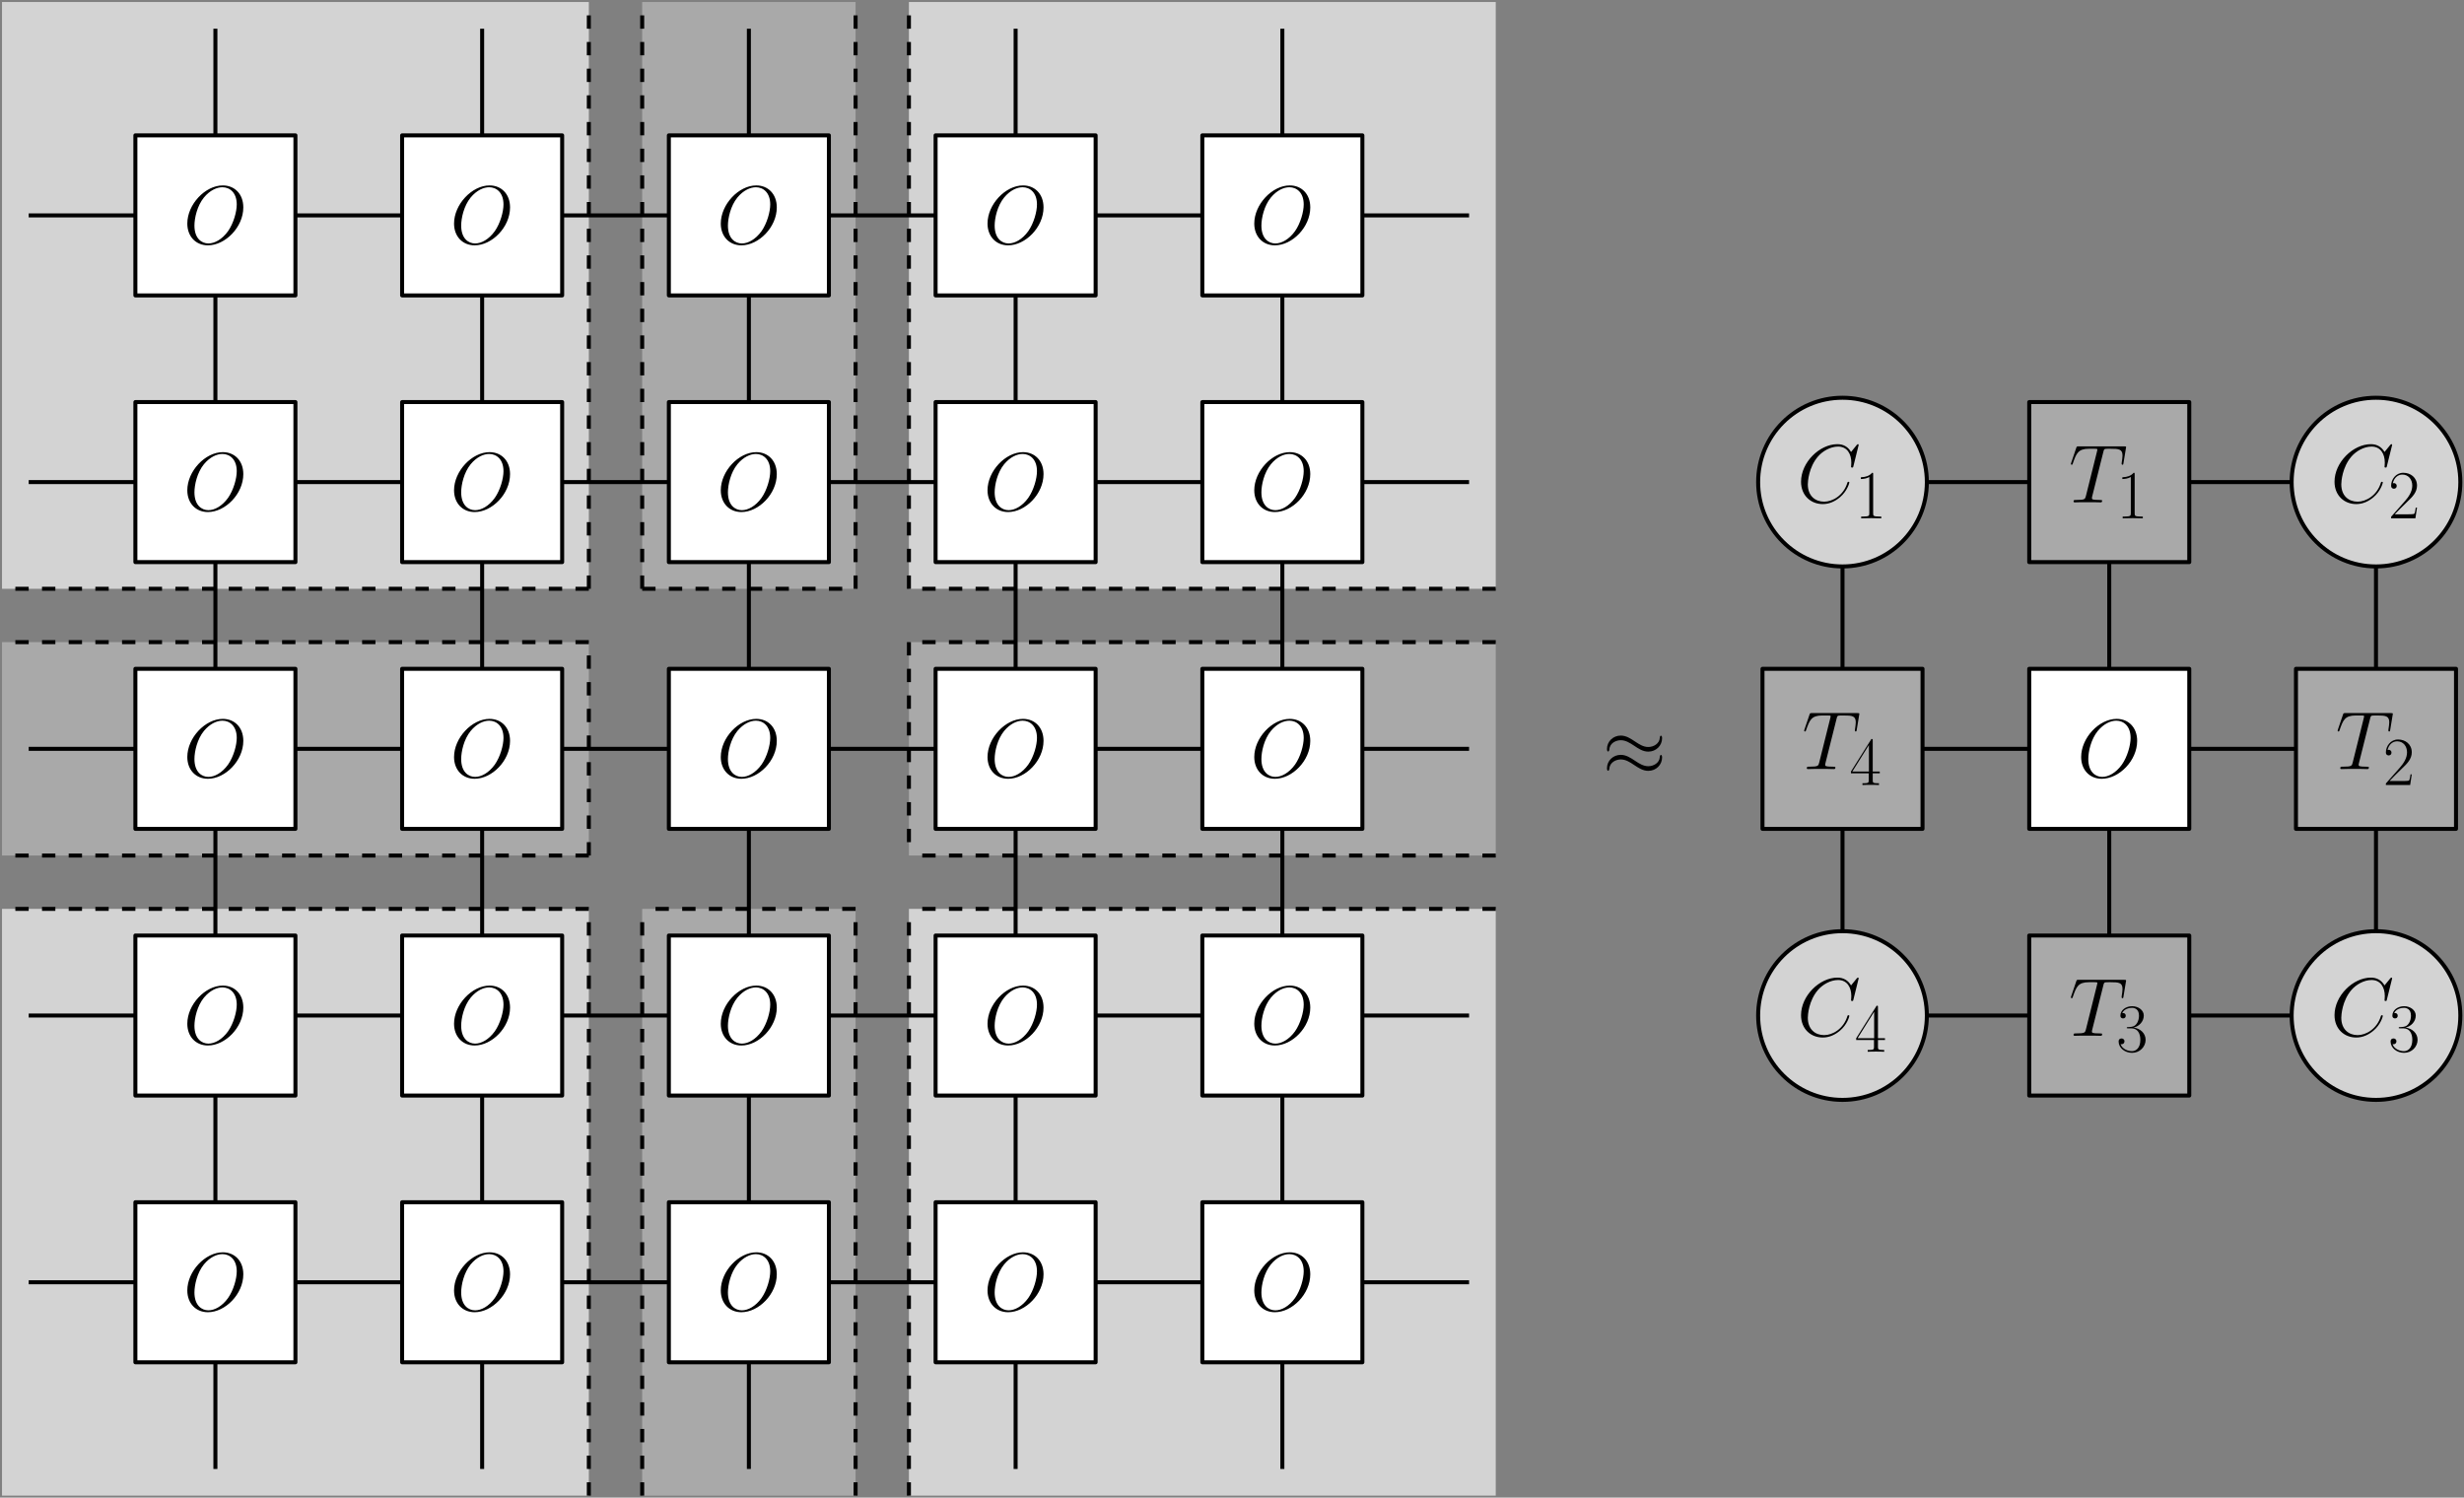 <?xml version="1.0" encoding="UTF-8"?>
<svg xmlns="http://www.w3.org/2000/svg" xmlns:xlink="http://www.w3.org/1999/xlink" width="738.998pt" height="449.2pt" viewBox="0 0 738.998 449.2" version="1.1">
<rect x="0" y="0" width="738.998" height="449.2" fill="#808080" stroke="none"/>
<defs>
<g>
<symbol overflow="visible" id="glyph0-0">
<path style="stroke:none;" d=""/>
</symbol>
<symbol overflow="visible" id="glyph0-1">
<path style="stroke:none;" d="M 17.984 -10.859 C 17.984 -14.938 15.312 -17.453 11.844 -17.453 C 6.547 -17.453 1.188 -11.75 1.188 -6.016 C 1.188 -2.125 3.766 0.516 7.359 0.516 C 12.562 0.516 17.984 -4.906 17.984 -10.859 Z M 7.516 -0.047 C 5.484 -0.047 3.328 -1.531 3.328 -5.406 C 3.328 -7.656 4.141 -11.344 6.172 -13.828 C 7.984 -16.016 10.062 -16.906 11.719 -16.906 C 13.906 -16.906 16.016 -15.312 16.016 -11.75 C 16.016 -9.547 15.062 -6.094 13.406 -3.734 C 11.594 -1.219 9.344 -0.047 7.516 -0.047 Z M 7.516 -0.047 "/>
</symbol>
<symbol overflow="visible" id="glyph0-2">
<path style="stroke:none;" d="M 18.516 -17.219 C 18.516 -17.453 18.344 -17.453 18.281 -17.453 C 18.234 -17.453 18.141 -17.453 17.938 -17.203 L 16.234 -15.109 C 15.359 -16.609 14 -17.453 12.141 -17.453 C 6.797 -17.453 1.234 -12.016 1.234 -6.188 C 1.234 -2.062 4.141 0.516 7.75 0.516 C 9.734 0.516 11.469 -0.328 12.906 -1.531 C 15.062 -3.344 15.719 -5.75 15.719 -5.953 C 15.719 -6.172 15.516 -6.172 15.438 -6.172 C 15.219 -6.172 15.188 -6.016 15.141 -5.922 C 14 -2.062 10.656 -0.203 8.172 -0.203 C 5.547 -0.203 3.266 -1.891 3.266 -5.406 C 3.266 -6.188 3.516 -10.5 6.312 -13.75 C 7.688 -15.344 10.016 -16.734 12.359 -16.734 C 15.094 -16.734 16.312 -14.469 16.312 -11.938 C 16.312 -11.297 16.234 -10.75 16.234 -10.656 C 16.234 -10.438 16.484 -10.438 16.547 -10.438 C 16.828 -10.438 16.844 -10.453 16.953 -10.906 Z M 18.516 -17.219 "/>
</symbol>
<symbol overflow="visible" id="glyph0-3">
<path style="stroke:none;" d="M 10.328 -15.109 C 10.484 -15.719 10.531 -15.938 10.906 -16.031 C 11.109 -16.078 11.922 -16.078 12.438 -16.078 C 14.922 -16.078 16.078 -15.984 16.078 -14.047 C 16.078 -13.672 15.984 -12.734 15.828 -11.828 L 15.812 -11.516 C 15.812 -11.422 15.906 -11.281 16.062 -11.281 C 16.312 -11.281 16.312 -11.406 16.375 -11.797 L 17.094 -16.188 C 17.156 -16.406 17.156 -16.453 17.156 -16.531 C 17.156 -16.797 17 -16.797 16.5 -16.797 L 2.953 -16.797 C 2.375 -16.797 2.359 -16.781 2.203 -16.328 L 0.688 -11.875 C 0.672 -11.828 0.594 -11.547 0.594 -11.516 C 0.594 -11.406 0.688 -11.281 0.844 -11.281 C 1.047 -11.281 1.094 -11.375 1.188 -11.703 C 2.234 -14.688 2.75 -16.078 6.047 -16.078 L 7.703 -16.078 C 8.297 -16.078 8.547 -16.078 8.547 -15.812 C 8.547 -15.734 8.547 -15.688 8.422 -15.234 L 5.109 -1.938 C 4.859 -0.969 4.812 -0.719 2.188 -0.719 C 1.562 -0.719 1.391 -0.719 1.391 -0.25 C 1.391 0 1.656 0 1.781 0 C 2.406 0 3.047 -0.047 3.672 -0.047 L 7.531 -0.047 C 8.156 -0.047 8.828 0 9.438 0 C 9.719 0 9.969 0 9.969 -0.469 C 9.969 -0.719 9.781 -0.719 9.141 -0.719 C 6.906 -0.719 6.906 -0.938 6.906 -1.312 C 6.906 -1.344 6.906 -1.516 7.016 -1.906 Z M 10.328 -15.109 "/>
</symbol>
<symbol overflow="visible" id="glyph1-0">
<path style="stroke:none;" d=""/>
</symbol>
<symbol overflow="visible" id="glyph1-1">
<path style="stroke:none;" d="M 5.5 -13.203 C 5.5 -13.641 5.469 -13.656 5.188 -13.656 C 4.375 -12.688 3.156 -12.375 2 -12.328 C 1.938 -12.328 1.844 -12.328 1.812 -12.297 C 1.797 -12.25 1.797 -12.203 1.797 -11.781 C 2.438 -11.781 3.516 -11.891 4.344 -12.391 L 4.344 -1.516 C 4.344 -0.781 4.297 -0.531 2.516 -0.531 L 1.906 -0.531 L 1.906 0 C 2.891 -0.016 3.922 -0.047 4.922 -0.047 C 5.906 -0.047 6.938 -0.016 7.938 0 L 7.938 -0.531 L 7.312 -0.531 C 5.531 -0.531 5.5 -0.766 5.5 -1.516 Z M 5.5 -13.203 "/>
</symbol>
<symbol overflow="visible" id="glyph1-2">
<path style="stroke:none;" d="M 8.609 -3.203 L 8.234 -3.203 C 8.031 -1.734 7.875 -1.484 7.781 -1.359 C 7.688 -1.203 6.203 -1.203 5.906 -1.203 L 1.938 -1.203 C 2.688 -2 4.125 -3.469 5.891 -5.172 C 7.141 -6.359 8.609 -7.766 8.609 -9.812 C 8.609 -12.25 6.672 -13.656 4.5 -13.656 C 2.234 -13.656 0.844 -11.656 0.844 -9.797 C 0.844 -8.984 1.453 -8.875 1.688 -8.875 C 1.906 -8.875 2.516 -9 2.516 -9.734 C 2.516 -10.375 1.984 -10.562 1.688 -10.562 C 1.562 -10.562 1.453 -10.531 1.359 -10.5 C 1.75 -12.25 2.953 -13.109 4.219 -13.109 C 6.016 -13.109 7.188 -11.688 7.188 -9.812 C 7.188 -8.016 6.141 -6.469 4.953 -5.125 L 0.844 -0.469 L 0.844 0 L 8.125 0 Z M 8.609 -3.203 "/>
</symbol>
<symbol overflow="visible" id="glyph1-3">
<path style="stroke:none;" d="M 6.938 -13.359 C 6.938 -13.797 6.922 -13.812 6.547 -13.812 L 0.406 -4.047 L 0.406 -3.516 L 5.75 -3.516 L 5.75 -1.484 C 5.75 -0.75 5.703 -0.531 4.25 -0.531 L 3.859 -0.531 L 3.859 0 C 4.531 -0.047 5.641 -0.047 6.344 -0.047 C 7.047 -0.047 8.156 -0.047 8.812 0 L 8.812 -0.531 L 8.422 -0.531 C 6.984 -0.531 6.938 -0.75 6.938 -1.484 L 6.938 -3.516 L 9.047 -3.516 L 9.047 -4.047 L 6.938 -4.047 Z M 5.797 -12 L 5.797 -4.047 L 0.828 -4.047 Z M 5.797 -12 "/>
</symbol>
<symbol overflow="visible" id="glyph1-4">
<path style="stroke:none;" d="M 4.562 -7.016 C 6.406 -7.016 7.203 -5.438 7.203 -3.594 C 7.203 -1.109 5.891 -0.172 4.688 -0.172 C 3.594 -0.172 1.812 -0.703 1.266 -2.297 C 1.359 -2.25 1.469 -2.25 1.562 -2.25 C 2.062 -2.25 2.438 -2.578 2.438 -3.125 C 2.438 -3.719 1.984 -3.984 1.562 -3.984 C 1.219 -3.984 0.688 -3.828 0.688 -3.062 C 0.688 -1.156 2.547 0.328 4.734 0.328 C 7.016 0.328 8.781 -1.469 8.781 -3.578 C 8.781 -5.578 7.125 -7.016 5.172 -7.25 C 6.734 -7.578 8.234 -8.984 8.234 -10.859 C 8.234 -12.469 6.609 -13.656 4.75 -13.656 C 2.875 -13.656 1.219 -12.5 1.219 -10.844 C 1.219 -10.125 1.75 -10 2.031 -10 C 2.453 -10 2.828 -10.266 2.828 -10.797 C 2.828 -11.344 2.453 -11.609 2.031 -11.609 C 1.938 -11.609 1.844 -11.609 1.75 -11.562 C 2.359 -12.938 3.984 -13.172 4.703 -13.172 C 5.438 -13.172 6.797 -12.828 6.797 -10.844 C 6.797 -10.266 6.719 -9.234 6.016 -8.328 C 5.391 -7.516 4.688 -7.484 4 -7.422 C 3.906 -7.422 3.422 -7.375 3.344 -7.375 C 3.203 -7.359 3.125 -7.328 3.125 -7.188 C 3.125 -7.047 3.141 -7.016 3.547 -7.016 Z M 4.562 -7.016 "/>
</symbol>
<symbol overflow="visible" id="glyph2-0">
<path style="stroke:none;" d=""/>
</symbol>
<symbol overflow="visible" id="glyph2-1">
<path style="stroke:none;" d="M 17.891 -11.203 C 17.891 -11.719 17.719 -11.938 17.547 -11.938 C 17.453 -11.938 17.219 -11.844 17.203 -11.281 C 17.094 -9.562 15.359 -8.547 13.75 -8.547 C 12.312 -8.547 11.078 -9.312 9.781 -10.188 C 8.453 -11.078 7.109 -11.969 5.5 -11.969 C 3.203 -11.969 1.359 -10.203 1.359 -7.938 C 1.359 -7.391 1.562 -7.188 1.703 -7.188 C 1.953 -7.188 2.062 -7.656 2.062 -7.75 C 2.188 -9.844 4.219 -10.578 5.5 -10.578 C 6.938 -10.578 8.172 -9.812 9.469 -8.953 C 10.797 -8.047 12.141 -7.156 13.75 -7.156 C 16.062 -7.156 17.891 -8.922 17.891 -11.203 Z M 17.891 -5.406 C 17.891 -6.125 17.594 -6.172 17.547 -6.172 C 17.453 -6.172 17.219 -6.047 17.203 -5.5 C 17.094 -3.797 15.359 -2.781 13.75 -2.781 C 12.312 -2.781 11.078 -3.547 9.781 -4.406 C 8.453 -5.297 7.109 -6.188 5.5 -6.188 C 3.203 -6.188 1.359 -4.438 1.359 -2.156 C 1.359 -1.609 1.562 -1.406 1.703 -1.406 C 1.953 -1.406 2.062 -1.891 2.062 -1.984 C 2.188 -4.062 4.219 -4.812 5.5 -4.812 C 6.938 -4.812 8.172 -4.047 9.469 -3.172 C 10.797 -2.281 12.141 -1.391 13.75 -1.391 C 16.109 -1.391 17.891 -3.219 17.891 -5.406 Z M 17.891 -5.406 "/>
</symbol>
</g>
<clipPath id="clip1">
  <path d="M 136 135.133 L 153 135.133 L 153 154 L 136 154 Z M 136 135.133 "/>
</clipPath>
<clipPath id="clip2">
  <path d="M 216 135.133 L 233 135.133 L 233 154 L 216 154 Z M 216 135.133 "/>
</clipPath>
<clipPath id="clip3">
  <path d="M 296 135.133 L 313 135.133 L 313 154 L 296 154 Z M 296 135.133 "/>
</clipPath>
<clipPath id="clip4">
  <path d="M 216 215.133 L 233 215.133 L 233 234 L 216 234 Z M 216 215.133 "/>
</clipPath>
<clipPath id="clip5">
  <path d="M 296 215.133 L 313 215.133 L 313 234 L 296 234 Z M 296 215.133 "/>
</clipPath>
<clipPath id="clip6">
  <path d="M 136 215.133 L 153 215.133 L 153 234 L 136 234 Z M 136 215.133 "/>
</clipPath>
<clipPath id="clip7">
  <path d="M 136 295.133 L 153 295.133 L 153 314 L 136 314 Z M 136 295.133 "/>
</clipPath>
<clipPath id="clip8">
  <path d="M 216 295.133 L 233 295.133 L 233 314 L 216 314 Z M 216 295.133 "/>
</clipPath>
<clipPath id="clip9">
  <path d="M 296 295.133 L 313 295.133 L 313 314 L 296 314 Z M 296 295.133 "/>
</clipPath>
<clipPath id="clip10">
  <path d="M 56 135.133 L 73 135.133 L 73 154 L 56 154 Z M 56 135.133 "/>
</clipPath>
<clipPath id="clip11">
  <path d="M 136 55.133 L 153 55.133 L 153 74 L 136 74 Z M 136 55.133 "/>
</clipPath>
<clipPath id="clip12">
  <path d="M 216 55.133 L 233 55.133 L 233 74 L 216 74 Z M 216 55.133 "/>
</clipPath>
<clipPath id="clip13">
  <path d="M 296 55.133 L 313 55.133 L 313 74 L 296 74 Z M 296 55.133 "/>
</clipPath>
<clipPath id="clip14">
  <path d="M 56 55.133 L 73 55.133 L 73 74 L 56 74 Z M 56 55.133 "/>
</clipPath>
<clipPath id="clip15">
  <path d="M 376 55.133 L 393 55.133 L 393 74 L 376 74 Z M 376 55.133 "/>
</clipPath>
<clipPath id="clip16">
  <path d="M 376 135.133 L 393 135.133 L 393 154 L 376 154 Z M 376 135.133 "/>
</clipPath>
<clipPath id="clip17">
  <path d="M 376 215.133 L 393 215.133 L 393 234 L 376 234 Z M 376 215.133 "/>
</clipPath>
<clipPath id="clip18">
  <path d="M 376 295.133 L 393 295.133 L 393 314 L 376 314 Z M 376 295.133 "/>
</clipPath>
<clipPath id="clip19">
  <path d="M 376 375.133 L 393 375.133 L 393 394 L 376 394 Z M 376 375.133 "/>
</clipPath>
<clipPath id="clip20">
  <path d="M 296 375.133 L 313 375.133 L 313 394 L 296 394 Z M 296 375.133 "/>
</clipPath>
<clipPath id="clip21">
  <path d="M 216 375.133 L 233 375.133 L 233 394 L 216 394 Z M 216 375.133 "/>
</clipPath>
<clipPath id="clip22">
  <path d="M 136 375.133 L 153 375.133 L 153 394 L 136 394 Z M 136 375.133 "/>
</clipPath>
<clipPath id="clip23">
  <path d="M 56 375.133 L 73 375.133 L 73 394 L 56 394 Z M 56 375.133 "/>
</clipPath>
<clipPath id="clip24">
  <path d="M 56 295.133 L 73 295.133 L 73 314 L 56 314 Z M 56 295.133 "/>
</clipPath>
<clipPath id="clip25">
  <path d="M 56 215.133 L 73 215.133 L 73 234 L 56 234 Z M 56 215.133 "/>
</clipPath>
<clipPath id="clip26">
  <path d="M 176 272 L 178 272 L 178 449.199 L 176 449.199 Z M 176 272 "/>
</clipPath>
<clipPath id="clip27">
  <path d="M 192 272 L 194 272 L 194 449.199 L 192 449.199 Z M 192 272 "/>
</clipPath>
<clipPath id="clip28">
  <path d="M 256 272 L 258 272 L 258 449.199 L 256 449.199 Z M 256 272 "/>
</clipPath>
<clipPath id="clip29">
  <path d="M 272 272 L 274 272 L 274 449.199 L 272 449.199 Z M 272 272 "/>
</clipPath>
<clipPath id="clip30">
  <path d="M 686 278 L 738.996 278 L 738.996 331 L 686 331 Z M 686 278 "/>
</clipPath>
<clipPath id="clip31">
  <path d="M 686 118 L 738.996 118 L 738.996 171 L 686 171 Z M 686 118 "/>
</clipPath>
<clipPath id="clip32">
  <path d="M 624 215.133 L 641 215.133 L 641 234 L 624 234 Z M 624 215.133 "/>
</clipPath>
</defs>
<g id="surface1">
<path style=" stroke:none;fill-rule:evenodd;fill:rgb(66.299%,66.299%,66.299%);fill-opacity:1;" d="M 176.602 192.602 L 176.602 256.602 L 0.602 256.602 L 0.602 192.602 Z M 176.602 192.602 "/>
<path style=" stroke:none;fill-rule:evenodd;fill:rgb(66.299%,66.299%,66.299%);fill-opacity:1;" d="M 272.602 192.602 L 272.602 256.602 L 448.602 256.602 L 448.602 192.602 Z M 272.602 192.602 "/>
<path style=" stroke:none;fill-rule:evenodd;fill:rgb(66.299%,66.299%,66.299%);fill-opacity:1;" d="M 192.602 272.602 L 192.602 448.602 L 256.602 448.602 L 256.602 272.602 Z M 192.602 272.602 "/>
<path style=" stroke:none;fill-rule:evenodd;fill:rgb(66.299%,66.299%,66.299%);fill-opacity:1;" d="M 192.602 176.602 L 192.602 0.602 L 256.602 0.602 L 256.602 176.602 Z M 192.602 176.602 "/>
<path style=" stroke:none;fill-rule:evenodd;fill:rgb(82.7%,82.7%,82.7%);fill-opacity:1;" d="M 0.602 448.602 L 0.602 272.602 L 176.602 272.602 L 176.602 448.602 Z M 0.602 448.602 "/>
<path style=" stroke:none;fill-rule:evenodd;fill:rgb(82.7%,82.7%,82.7%);fill-opacity:1;" d="M 272.602 448.602 L 272.602 272.602 L 448.602 272.602 L 448.602 448.602 Z M 272.602 448.602 "/>
<path style=" stroke:none;fill-rule:evenodd;fill:rgb(82.7%,82.7%,82.7%);fill-opacity:1;" d="M 272.602 176.602 L 272.602 0.602 L 448.602 0.602 L 448.602 176.602 Z M 272.602 176.602 "/>
<path style=" stroke:none;fill-rule:evenodd;fill:rgb(82.7%,82.7%,82.7%);fill-opacity:1;" d="M 0.602 176.602 L 0.602 0.602 L 176.602 0.602 L 176.602 176.602 Z M 0.602 176.602 "/>
<path style="fill:none;stroke-width:1.2;stroke-linecap:butt;stroke-linejoin:round;stroke:rgb(0%,0%,0%);stroke-opacity:1;stroke-miterlimit:10;" d="M 80.002 727.998 L 512.002 727.998 " transform="matrix(1,0,0,-1,-71.4,792.6)"/>
<path style="fill:none;stroke-width:1.2;stroke-linecap:butt;stroke-linejoin:round;stroke:rgb(0%,0%,0%);stroke-opacity:1;stroke-miterlimit:10;" d="M 80.002 647.998 L 512.002 647.998 " transform="matrix(1,0,0,-1,-71.4,792.6)"/>
<path style="fill:none;stroke-width:1.2;stroke-linecap:butt;stroke-linejoin:round;stroke:rgb(0%,0%,0%);stroke-opacity:1;stroke-miterlimit:10;" d="M 80.002 567.998 L 512.002 567.998 " transform="matrix(1,0,0,-1,-71.4,792.6)"/>
<path style="fill:none;stroke-width:1.2;stroke-linecap:butt;stroke-linejoin:round;stroke:rgb(0%,0%,0%);stroke-opacity:1;stroke-miterlimit:10;" d="M 80.002 487.998 L 512.002 487.998 " transform="matrix(1,0,0,-1,-71.4,792.6)"/>
<path style="fill:none;stroke-width:1.2;stroke-linecap:butt;stroke-linejoin:round;stroke:rgb(0%,0%,0%);stroke-opacity:1;stroke-miterlimit:10;" d="M 80.002 407.998 L 512.002 407.998 " transform="matrix(1,0,0,-1,-71.4,792.6)"/>
<path style="fill:none;stroke-width:1.2;stroke-linecap:butt;stroke-linejoin:round;stroke:rgb(0%,0%,0%);stroke-opacity:1;stroke-miterlimit:10;" d="M 136.002 783.998 L 136.002 351.998 " transform="matrix(1,0,0,-1,-71.4,792.6)"/>
<path style="fill:none;stroke-width:1.2;stroke-linecap:butt;stroke-linejoin:round;stroke:rgb(0%,0%,0%);stroke-opacity:1;stroke-miterlimit:10;" d="M 216.002 783.998 L 216.002 351.998 " transform="matrix(1,0,0,-1,-71.4,792.6)"/>
<path style="fill:none;stroke-width:1.2;stroke-linecap:butt;stroke-linejoin:round;stroke:rgb(0%,0%,0%);stroke-opacity:1;stroke-miterlimit:10;" d="M 296.002 783.998 L 296.002 351.998 " transform="matrix(1,0,0,-1,-71.4,792.6)"/>
<path style="fill:none;stroke-width:1.2;stroke-linecap:butt;stroke-linejoin:round;stroke:rgb(0%,0%,0%);stroke-opacity:1;stroke-miterlimit:10;" d="M 376.002 783.998 L 376.002 351.998 " transform="matrix(1,0,0,-1,-71.4,792.6)"/>
<path style="fill:none;stroke-width:1.2;stroke-linecap:butt;stroke-linejoin:round;stroke:rgb(0%,0%,0%);stroke-opacity:1;stroke-miterlimit:10;" d="M 456.002 783.998 L 456.002 351.998 " transform="matrix(1,0,0,-1,-71.4,792.6)"/>
<path style="fill-rule:evenodd;fill:rgb(100%,100%,100%);fill-opacity:1;stroke-width:1.2;stroke-linecap:butt;stroke-linejoin:round;stroke:rgb(0%,0%,0%);stroke-opacity:1;stroke-miterlimit:10;" d="M 192.002 623.998 L 192.002 671.998 L 240.002 671.998 L 240.002 623.998 Z M 192.002 623.998 " transform="matrix(1,0,0,-1,-71.4,792.6)"/>
<g clip-path="url(#clip1)" clip-rule="nonzero">
<g style="fill:rgb(0%,0%,0%);fill-opacity:1;">
  <use xlink:href="#glyph0-1" x="134.989" y="153.069"/>
</g>
</g>
<path style="fill-rule:evenodd;fill:rgb(100%,100%,100%);fill-opacity:1;stroke-width:1.2;stroke-linecap:butt;stroke-linejoin:round;stroke:rgb(0%,0%,0%);stroke-opacity:1;stroke-miterlimit:10;" d="M 272.002 623.998 L 272.002 671.998 L 320.002 671.998 L 320.002 623.998 Z M 272.002 623.998 " transform="matrix(1,0,0,-1,-71.4,792.6)"/>
<g clip-path="url(#clip2)" clip-rule="nonzero">
<g style="fill:rgb(0%,0%,0%);fill-opacity:1;">
  <use xlink:href="#glyph0-1" x="214.989" y="153.069"/>
</g>
</g>
<path style="fill-rule:evenodd;fill:rgb(100%,100%,100%);fill-opacity:1;stroke-width:1.2;stroke-linecap:butt;stroke-linejoin:round;stroke:rgb(0%,0%,0%);stroke-opacity:1;stroke-miterlimit:10;" d="M 352.002 623.998 L 352.002 671.998 L 400.002 671.998 L 400.002 623.998 Z M 352.002 623.998 " transform="matrix(1,0,0,-1,-71.4,792.6)"/>
<g clip-path="url(#clip3)" clip-rule="nonzero">
<g style="fill:rgb(0%,0%,0%);fill-opacity:1;">
  <use xlink:href="#glyph0-1" x="294.989" y="153.069"/>
</g>
</g>
<path style="fill-rule:evenodd;fill:rgb(100%,100%,100%);fill-opacity:1;stroke-width:1.2;stroke-linecap:butt;stroke-linejoin:round;stroke:rgb(0%,0%,0%);stroke-opacity:1;stroke-miterlimit:10;" d="M 272.002 543.998 L 272.002 591.998 L 320.002 591.998 L 320.002 543.998 Z M 272.002 543.998 " transform="matrix(1,0,0,-1,-71.4,792.6)"/>
<g clip-path="url(#clip4)" clip-rule="nonzero">
<g style="fill:rgb(0%,0%,0%);fill-opacity:1;">
  <use xlink:href="#glyph0-1" x="214.989" y="233.069"/>
</g>
</g>
<path style="fill-rule:evenodd;fill:rgb(100%,100%,100%);fill-opacity:1;stroke-width:1.2;stroke-linecap:butt;stroke-linejoin:round;stroke:rgb(0%,0%,0%);stroke-opacity:1;stroke-miterlimit:10;" d="M 352.002 543.998 L 352.002 591.998 L 400.002 591.998 L 400.002 543.998 Z M 352.002 543.998 " transform="matrix(1,0,0,-1,-71.4,792.6)"/>
<g clip-path="url(#clip5)" clip-rule="nonzero">
<g style="fill:rgb(0%,0%,0%);fill-opacity:1;">
  <use xlink:href="#glyph0-1" x="294.989" y="233.069"/>
</g>
</g>
<path style="fill-rule:evenodd;fill:rgb(100%,100%,100%);fill-opacity:1;stroke-width:1.2;stroke-linecap:butt;stroke-linejoin:round;stroke:rgb(0%,0%,0%);stroke-opacity:1;stroke-miterlimit:10;" d="M 192.002 543.998 L 192.002 591.998 L 240.002 591.998 L 240.002 543.998 Z M 192.002 543.998 " transform="matrix(1,0,0,-1,-71.4,792.6)"/>
<g clip-path="url(#clip6)" clip-rule="nonzero">
<g style="fill:rgb(0%,0%,0%);fill-opacity:1;">
  <use xlink:href="#glyph0-1" x="134.989" y="233.069"/>
</g>
</g>
<path style="fill-rule:evenodd;fill:rgb(100%,100%,100%);fill-opacity:1;stroke-width:1.2;stroke-linecap:butt;stroke-linejoin:round;stroke:rgb(0%,0%,0%);stroke-opacity:1;stroke-miterlimit:10;" d="M 192.002 463.998 L 192.002 511.998 L 240.002 511.998 L 240.002 463.998 Z M 192.002 463.998 " transform="matrix(1,0,0,-1,-71.4,792.6)"/>
<g clip-path="url(#clip7)" clip-rule="nonzero">
<g style="fill:rgb(0%,0%,0%);fill-opacity:1;">
  <use xlink:href="#glyph0-1" x="134.989" y="313.069"/>
</g>
</g>
<path style="fill-rule:evenodd;fill:rgb(100%,100%,100%);fill-opacity:1;stroke-width:1.2;stroke-linecap:butt;stroke-linejoin:round;stroke:rgb(0%,0%,0%);stroke-opacity:1;stroke-miterlimit:10;" d="M 272.002 463.998 L 272.002 511.998 L 320.002 511.998 L 320.002 463.998 Z M 272.002 463.998 " transform="matrix(1,0,0,-1,-71.4,792.6)"/>
<g clip-path="url(#clip8)" clip-rule="nonzero">
<g style="fill:rgb(0%,0%,0%);fill-opacity:1;">
  <use xlink:href="#glyph0-1" x="214.989" y="313.069"/>
</g>
</g>
<path style="fill-rule:evenodd;fill:rgb(100%,100%,100%);fill-opacity:1;stroke-width:1.2;stroke-linecap:butt;stroke-linejoin:round;stroke:rgb(0%,0%,0%);stroke-opacity:1;stroke-miterlimit:10;" d="M 352.002 463.998 L 352.002 511.998 L 400.002 511.998 L 400.002 463.998 Z M 352.002 463.998 " transform="matrix(1,0,0,-1,-71.4,792.6)"/>
<g clip-path="url(#clip9)" clip-rule="nonzero">
<g style="fill:rgb(0%,0%,0%);fill-opacity:1;">
  <use xlink:href="#glyph0-1" x="294.989" y="313.069"/>
</g>
</g>
<path style="fill-rule:evenodd;fill:rgb(100%,100%,100%);fill-opacity:1;stroke-width:1.2;stroke-linecap:butt;stroke-linejoin:round;stroke:rgb(0%,0%,0%);stroke-opacity:1;stroke-miterlimit:10;" d="M 112.002 623.998 L 112.002 671.998 L 160.002 671.998 L 160.002 623.998 Z M 112.002 623.998 " transform="matrix(1,0,0,-1,-71.4,792.6)"/>
<g clip-path="url(#clip10)" clip-rule="nonzero">
<g style="fill:rgb(0%,0%,0%);fill-opacity:1;">
  <use xlink:href="#glyph0-1" x="54.989" y="153.069"/>
</g>
</g>
<path style="fill-rule:evenodd;fill:rgb(100%,100%,100%);fill-opacity:1;stroke-width:1.2;stroke-linecap:butt;stroke-linejoin:round;stroke:rgb(0%,0%,0%);stroke-opacity:1;stroke-miterlimit:10;" d="M 192.002 703.998 L 192.002 751.998 L 240.002 751.998 L 240.002 703.998 Z M 192.002 703.998 " transform="matrix(1,0,0,-1,-71.4,792.6)"/>
<g clip-path="url(#clip11)" clip-rule="nonzero">
<g style="fill:rgb(0%,0%,0%);fill-opacity:1;">
  <use xlink:href="#glyph0-1" x="134.989" y="73.069"/>
</g>
</g>
<path style="fill-rule:evenodd;fill:rgb(100%,100%,100%);fill-opacity:1;stroke-width:1.2;stroke-linecap:butt;stroke-linejoin:round;stroke:rgb(0%,0%,0%);stroke-opacity:1;stroke-miterlimit:10;" d="M 272.002 703.998 L 272.002 751.998 L 320.002 751.998 L 320.002 703.998 Z M 272.002 703.998 " transform="matrix(1,0,0,-1,-71.4,792.6)"/>
<g clip-path="url(#clip12)" clip-rule="nonzero">
<g style="fill:rgb(0%,0%,0%);fill-opacity:1;">
  <use xlink:href="#glyph0-1" x="214.989" y="73.069"/>
</g>
</g>
<path style="fill-rule:evenodd;fill:rgb(100%,100%,100%);fill-opacity:1;stroke-width:1.2;stroke-linecap:butt;stroke-linejoin:round;stroke:rgb(0%,0%,0%);stroke-opacity:1;stroke-miterlimit:10;" d="M 352.002 703.998 L 352.002 751.998 L 400.002 751.998 L 400.002 703.998 Z M 352.002 703.998 " transform="matrix(1,0,0,-1,-71.4,792.6)"/>
<g clip-path="url(#clip13)" clip-rule="nonzero">
<g style="fill:rgb(0%,0%,0%);fill-opacity:1;">
  <use xlink:href="#glyph0-1" x="294.989" y="73.069"/>
</g>
</g>
<path style="fill-rule:evenodd;fill:rgb(100%,100%,100%);fill-opacity:1;stroke-width:1.2;stroke-linecap:butt;stroke-linejoin:round;stroke:rgb(0%,0%,0%);stroke-opacity:1;stroke-miterlimit:10;" d="M 112.002 703.998 L 112.002 751.998 L 160.002 751.998 L 160.002 703.998 Z M 112.002 703.998 " transform="matrix(1,0,0,-1,-71.4,792.6)"/>
<g clip-path="url(#clip14)" clip-rule="nonzero">
<g style="fill:rgb(0%,0%,0%);fill-opacity:1;">
  <use xlink:href="#glyph0-1" x="54.989" y="73.069"/>
</g>
</g>
<path style="fill-rule:evenodd;fill:rgb(100%,100%,100%);fill-opacity:1;stroke-width:1.2;stroke-linecap:butt;stroke-linejoin:round;stroke:rgb(0%,0%,0%);stroke-opacity:1;stroke-miterlimit:10;" d="M 432.002 703.998 L 432.002 751.998 L 480.002 751.998 L 480.002 703.998 Z M 432.002 703.998 " transform="matrix(1,0,0,-1,-71.4,792.6)"/>
<g clip-path="url(#clip15)" clip-rule="nonzero">
<g style="fill:rgb(0%,0%,0%);fill-opacity:1;">
  <use xlink:href="#glyph0-1" x="374.989" y="73.069"/>
</g>
</g>
<path style="fill-rule:evenodd;fill:rgb(100%,100%,100%);fill-opacity:1;stroke-width:1.2;stroke-linecap:butt;stroke-linejoin:round;stroke:rgb(0%,0%,0%);stroke-opacity:1;stroke-miterlimit:10;" d="M 432.002 623.998 L 432.002 671.998 L 480.002 671.998 L 480.002 623.998 Z M 432.002 623.998 " transform="matrix(1,0,0,-1,-71.4,792.6)"/>
<g clip-path="url(#clip16)" clip-rule="nonzero">
<g style="fill:rgb(0%,0%,0%);fill-opacity:1;">
  <use xlink:href="#glyph0-1" x="374.989" y="153.069"/>
</g>
</g>
<path style="fill-rule:evenodd;fill:rgb(100%,100%,100%);fill-opacity:1;stroke-width:1.2;stroke-linecap:butt;stroke-linejoin:round;stroke:rgb(0%,0%,0%);stroke-opacity:1;stroke-miterlimit:10;" d="M 432.002 543.998 L 432.002 591.998 L 480.002 591.998 L 480.002 543.998 Z M 432.002 543.998 " transform="matrix(1,0,0,-1,-71.4,792.6)"/>
<g clip-path="url(#clip17)" clip-rule="nonzero">
<g style="fill:rgb(0%,0%,0%);fill-opacity:1;">
  <use xlink:href="#glyph0-1" x="374.989" y="233.069"/>
</g>
</g>
<path style="fill-rule:evenodd;fill:rgb(100%,100%,100%);fill-opacity:1;stroke-width:1.2;stroke-linecap:butt;stroke-linejoin:round;stroke:rgb(0%,0%,0%);stroke-opacity:1;stroke-miterlimit:10;" d="M 432.002 463.998 L 432.002 511.998 L 480.002 511.998 L 480.002 463.998 Z M 432.002 463.998 " transform="matrix(1,0,0,-1,-71.4,792.6)"/>
<g clip-path="url(#clip18)" clip-rule="nonzero">
<g style="fill:rgb(0%,0%,0%);fill-opacity:1;">
  <use xlink:href="#glyph0-1" x="374.989" y="313.069"/>
</g>
</g>
<path style="fill-rule:evenodd;fill:rgb(100%,100%,100%);fill-opacity:1;stroke-width:1.2;stroke-linecap:butt;stroke-linejoin:round;stroke:rgb(0%,0%,0%);stroke-opacity:1;stroke-miterlimit:10;" d="M 432.002 383.998 L 432.002 431.998 L 480.002 431.998 L 480.002 383.998 Z M 432.002 383.998 " transform="matrix(1,0,0,-1,-71.4,792.6)"/>
<g clip-path="url(#clip19)" clip-rule="nonzero">
<g style="fill:rgb(0%,0%,0%);fill-opacity:1;">
  <use xlink:href="#glyph0-1" x="374.989" y="393.069"/>
</g>
</g>
<path style="fill-rule:evenodd;fill:rgb(100%,100%,100%);fill-opacity:1;stroke-width:1.2;stroke-linecap:butt;stroke-linejoin:round;stroke:rgb(0%,0%,0%);stroke-opacity:1;stroke-miterlimit:10;" d="M 352.002 383.998 L 352.002 431.998 L 400.002 431.998 L 400.002 383.998 Z M 352.002 383.998 " transform="matrix(1,0,0,-1,-71.4,792.6)"/>
<g clip-path="url(#clip20)" clip-rule="nonzero">
<g style="fill:rgb(0%,0%,0%);fill-opacity:1;">
  <use xlink:href="#glyph0-1" x="294.989" y="393.069"/>
</g>
</g>
<path style="fill-rule:evenodd;fill:rgb(100%,100%,100%);fill-opacity:1;stroke-width:1.2;stroke-linecap:butt;stroke-linejoin:round;stroke:rgb(0%,0%,0%);stroke-opacity:1;stroke-miterlimit:10;" d="M 272.002 383.998 L 272.002 431.998 L 320.002 431.998 L 320.002 383.998 Z M 272.002 383.998 " transform="matrix(1,0,0,-1,-71.4,792.6)"/>
<g clip-path="url(#clip21)" clip-rule="nonzero">
<g style="fill:rgb(0%,0%,0%);fill-opacity:1;">
  <use xlink:href="#glyph0-1" x="214.989" y="393.069"/>
</g>
</g>
<path style="fill-rule:evenodd;fill:rgb(100%,100%,100%);fill-opacity:1;stroke-width:1.2;stroke-linecap:butt;stroke-linejoin:round;stroke:rgb(0%,0%,0%);stroke-opacity:1;stroke-miterlimit:10;" d="M 192.002 383.998 L 192.002 431.998 L 240.002 431.998 L 240.002 383.998 Z M 192.002 383.998 " transform="matrix(1,0,0,-1,-71.4,792.6)"/>
<g clip-path="url(#clip22)" clip-rule="nonzero">
<g style="fill:rgb(0%,0%,0%);fill-opacity:1;">
  <use xlink:href="#glyph0-1" x="134.989" y="393.069"/>
</g>
</g>
<path style="fill-rule:evenodd;fill:rgb(100%,100%,100%);fill-opacity:1;stroke-width:1.2;stroke-linecap:butt;stroke-linejoin:round;stroke:rgb(0%,0%,0%);stroke-opacity:1;stroke-miterlimit:10;" d="M 112.002 383.998 L 112.002 431.998 L 160.002 431.998 L 160.002 383.998 Z M 112.002 383.998 " transform="matrix(1,0,0,-1,-71.4,792.6)"/>
<g clip-path="url(#clip23)" clip-rule="nonzero">
<g style="fill:rgb(0%,0%,0%);fill-opacity:1;">
  <use xlink:href="#glyph0-1" x="54.989" y="393.069"/>
</g>
</g>
<path style="fill-rule:evenodd;fill:rgb(100%,100%,100%);fill-opacity:1;stroke-width:1.2;stroke-linecap:butt;stroke-linejoin:round;stroke:rgb(0%,0%,0%);stroke-opacity:1;stroke-miterlimit:10;" d="M 112.002 463.998 L 112.002 511.998 L 160.002 511.998 L 160.002 463.998 Z M 112.002 463.998 " transform="matrix(1,0,0,-1,-71.4,792.6)"/>
<g clip-path="url(#clip24)" clip-rule="nonzero">
<g style="fill:rgb(0%,0%,0%);fill-opacity:1;">
  <use xlink:href="#glyph0-1" x="54.989" y="313.069"/>
</g>
</g>
<path style="fill-rule:evenodd;fill:rgb(100%,100%,100%);fill-opacity:1;stroke-width:1.2;stroke-linecap:butt;stroke-linejoin:round;stroke:rgb(0%,0%,0%);stroke-opacity:1;stroke-miterlimit:10;" d="M 112.002 543.998 L 112.002 591.998 L 160.002 591.998 L 160.002 543.998 Z M 112.002 543.998 " transform="matrix(1,0,0,-1,-71.4,792.6)"/>
<g clip-path="url(#clip25)" clip-rule="nonzero">
<g style="fill:rgb(0%,0%,0%);fill-opacity:1;">
  <use xlink:href="#glyph0-1" x="54.989" y="233.069"/>
</g>
</g>
<path style="fill:none;stroke-width:1.2;stroke-linecap:butt;stroke-linejoin:round;stroke:rgb(0%,0%,0%);stroke-opacity:1;stroke-dasharray:4;stroke-miterlimit:10;" d="M 248.002 615.998 L 248.002 791.998 " transform="matrix(1,0,0,-1,-71.4,792.6)"/>
<path style="fill:none;stroke-width:1.2;stroke-linecap:butt;stroke-linejoin:round;stroke:rgb(0%,0%,0%);stroke-opacity:1;stroke-dasharray:4;stroke-miterlimit:10;" d="M 248.002 615.998 L 72.002 615.998 " transform="matrix(1,0,0,-1,-71.4,792.6)"/>
<path style="fill:none;stroke-width:1.2;stroke-linecap:butt;stroke-linejoin:round;stroke:rgb(0%,0%,0%);stroke-opacity:1;stroke-dasharray:4;stroke-miterlimit:10;" d="M 248.002 599.998 L 72.002 599.998 " transform="matrix(1,0,0,-1,-71.4,792.6)"/>
<path style="fill:none;stroke-width:1.2;stroke-linecap:butt;stroke-linejoin:round;stroke:rgb(0%,0%,0%);stroke-opacity:1;stroke-dasharray:4;stroke-miterlimit:10;" d="M 248.002 535.998 L 72.002 535.998 " transform="matrix(1,0,0,-1,-71.4,792.6)"/>
<path style="fill:none;stroke-width:1.2;stroke-linecap:butt;stroke-linejoin:round;stroke:rgb(0%,0%,0%);stroke-opacity:1;stroke-dasharray:4;stroke-miterlimit:10;" d="M 248.002 519.998 L 72.002 519.998 " transform="matrix(1,0,0,-1,-71.4,792.6)"/>
<path style="fill:none;stroke-width:1.2;stroke-linecap:butt;stroke-linejoin:round;stroke:rgb(0%,0%,0%);stroke-opacity:1;stroke-dasharray:4;stroke-miterlimit:10;" d="M 520.002 615.998 L 344.002 615.998 " transform="matrix(1,0,0,-1,-71.4,792.6)"/>
<path style="fill:none;stroke-width:1.2;stroke-linecap:butt;stroke-linejoin:round;stroke:rgb(0%,0%,0%);stroke-opacity:1;stroke-dasharray:4;stroke-miterlimit:10;" d="M 520.002 599.998 L 344.002 599.998 " transform="matrix(1,0,0,-1,-71.4,792.6)"/>
<path style="fill:none;stroke-width:1.2;stroke-linecap:butt;stroke-linejoin:round;stroke:rgb(0%,0%,0%);stroke-opacity:1;stroke-dasharray:4;stroke-miterlimit:10;" d="M 520.002 535.998 L 344.002 535.998 " transform="matrix(1,0,0,-1,-71.4,792.6)"/>
<path style="fill:none;stroke-width:1.2;stroke-linecap:butt;stroke-linejoin:round;stroke:rgb(0%,0%,0%);stroke-opacity:1;stroke-dasharray:4;stroke-miterlimit:10;" d="M 520.002 519.998 L 344.002 519.998 " transform="matrix(1,0,0,-1,-71.4,792.6)"/>
<g clip-path="url(#clip26)" clip-rule="nonzero">
<path style="fill:none;stroke-width:1.2;stroke-linecap:butt;stroke-linejoin:round;stroke:rgb(0%,0%,0%);stroke-opacity:1;stroke-dasharray:4;stroke-miterlimit:10;" d="M 248.002 343.998 L 248.002 519.998 " transform="matrix(1,0,0,-1,-71.4,792.6)"/>
</g>
<path style="fill:none;stroke-width:1.2;stroke-linecap:butt;stroke-linejoin:round;stroke:rgb(0%,0%,0%);stroke-opacity:1;stroke-dasharray:4;stroke-miterlimit:10;" d="M 344.002 615.998 L 344.002 791.998 " transform="matrix(1,0,0,-1,-71.4,792.6)"/>
<path style="fill:none;stroke-width:1.2;stroke-linecap:butt;stroke-linejoin:round;stroke:rgb(0%,0%,0%);stroke-opacity:1;stroke-dasharray:4;stroke-miterlimit:10;" d="M 264.002 615.998 L 264.002 791.998 " transform="matrix(1,0,0,-1,-71.4,792.6)"/>
<path style="fill:none;stroke-width:1.2;stroke-linecap:butt;stroke-linejoin:round;stroke:rgb(0%,0%,0%);stroke-opacity:1;stroke-dasharray:4;stroke-miterlimit:10;" d="M 328.002 615.998 L 328.002 791.998 " transform="matrix(1,0,0,-1,-71.4,792.6)"/>
<g clip-path="url(#clip27)" clip-rule="nonzero">
<path style="fill:none;stroke-width:1.2;stroke-linecap:butt;stroke-linejoin:round;stroke:rgb(0%,0%,0%);stroke-opacity:1;stroke-dasharray:4;stroke-miterlimit:10;" d="M 264.002 343.998 L 264.002 519.998 " transform="matrix(1,0,0,-1,-71.4,792.6)"/>
</g>
<g clip-path="url(#clip28)" clip-rule="nonzero">
<path style="fill:none;stroke-width:1.2;stroke-linecap:butt;stroke-linejoin:round;stroke:rgb(0%,0%,0%);stroke-opacity:1;stroke-dasharray:4;stroke-miterlimit:10;" d="M 328.002 343.998 L 328.002 519.998 " transform="matrix(1,0,0,-1,-71.4,792.6)"/>
</g>
<g clip-path="url(#clip29)" clip-rule="nonzero">
<path style="fill:none;stroke-width:1.2;stroke-linecap:butt;stroke-linejoin:round;stroke:rgb(0%,0%,0%);stroke-opacity:1;stroke-dasharray:4;stroke-miterlimit:10;" d="M 344.002 343.998 L 344.002 519.998 " transform="matrix(1,0,0,-1,-71.4,792.6)"/>
</g>
<path style="fill:none;stroke-width:1.2;stroke-linecap:butt;stroke-linejoin:round;stroke:rgb(0%,0%,0%);stroke-opacity:1;stroke-dasharray:4;stroke-miterlimit:10;" d="M 264.002 615.998 L 328.002 615.998 " transform="matrix(1,0,0,-1,-71.4,792.6)"/>
<path style="fill:none;stroke-width:1.2;stroke-linecap:butt;stroke-linejoin:round;stroke:rgb(0%,0%,0%);stroke-opacity:1;stroke-dasharray:4;stroke-miterlimit:10;" d="M 344.002 599.998 L 344.002 535.998 " transform="matrix(1,0,0,-1,-71.4,792.6)"/>
<path style="fill:none;stroke-width:1.2;stroke-linecap:butt;stroke-linejoin:round;stroke:rgb(0%,0%,0%);stroke-opacity:1;stroke-dasharray:4;stroke-miterlimit:10;" d="M 328.002 519.998 L 264.002 519.998 " transform="matrix(1,0,0,-1,-71.4,792.6)"/>
<path style="fill:none;stroke-width:1.2;stroke-linecap:butt;stroke-linejoin:round;stroke:rgb(0%,0%,0%);stroke-opacity:1;stroke-dasharray:4;stroke-miterlimit:10;" d="M 248.002 535.998 L 248.002 599.998 " transform="matrix(1,0,0,-1,-71.4,792.6)"/>
<path style="fill:none;stroke-width:1.2;stroke-linecap:butt;stroke-linejoin:round;stroke:rgb(0%,0%,0%);stroke-opacity:1;stroke-miterlimit:10;" d="M 648.002 567.998 L 760.002 567.998 " transform="matrix(1,0,0,-1,-71.4,792.6)"/>
<path style="fill:none;stroke-width:1.2;stroke-linecap:butt;stroke-linejoin:round;stroke:rgb(0%,0%,0%);stroke-opacity:1;stroke-miterlimit:10;" d="M 704.002 623.998 L 704.002 511.998 " transform="matrix(1,0,0,-1,-71.4,792.6)"/>
<path style="fill:none;stroke-width:1.2;stroke-linecap:butt;stroke-linejoin:round;stroke:rgb(0%,0%,0%);stroke-opacity:1;stroke-miterlimit:10;" d="M 624.002 647.998 L 784.002 647.998 " transform="matrix(1,0,0,-1,-71.4,792.6)"/>
<path style="fill:none;stroke-width:1.2;stroke-linecap:butt;stroke-linejoin:round;stroke:rgb(0%,0%,0%);stroke-opacity:1;stroke-miterlimit:10;" d="M 784.002 647.998 L 784.002 487.998 " transform="matrix(1,0,0,-1,-71.4,792.6)"/>
<path style="fill:none;stroke-width:1.2;stroke-linecap:butt;stroke-linejoin:round;stroke:rgb(0%,0%,0%);stroke-opacity:1;stroke-miterlimit:10;" d="M 624.002 487.998 L 784.002 487.998 " transform="matrix(1,0,0,-1,-71.4,792.6)"/>
<path style="fill:none;stroke-width:1.2;stroke-linecap:butt;stroke-linejoin:round;stroke:rgb(0%,0%,0%);stroke-opacity:1;stroke-miterlimit:10;" d="M 624.002 647.998 L 624.002 487.998 " transform="matrix(1,0,0,-1,-71.4,792.6)"/>
<path style="fill-rule:evenodd;fill:rgb(66.299%,66.299%,66.299%);fill-opacity:1;stroke-width:1.2;stroke-linecap:butt;stroke-linejoin:round;stroke:rgb(0%,0%,0%);stroke-opacity:1;stroke-miterlimit:10;" d="M 760.002 591.998 L 760.002 543.998 L 808.002 543.998 L 808.002 591.998 Z M 760.002 591.998 " transform="matrix(1,0,0,-1,-71.4,792.6)"/>
<path style="fill-rule:evenodd;fill:rgb(82.7%,82.7%,82.7%);fill-opacity:1;stroke-width:1.2;stroke-linecap:butt;stroke-linejoin:round;stroke:rgb(0%,0%,0%);stroke-opacity:1;stroke-miterlimit:10;" d="M 649.298 487.998 C 649.298 501.971 637.97 513.299 624.002 513.299 C 610.029 513.299 598.701 501.971 598.701 487.998 C 598.701 474.03 610.029 462.702 624.002 462.702 C 637.97 462.702 649.298 474.03 649.298 487.998 " transform="matrix(1,0,0,-1,-71.4,792.6)"/>
<path style=" stroke:none;fill-rule:evenodd;fill:rgb(82.7%,82.7%,82.7%);fill-opacity:1;" d="M 737.898 304.602 C 737.898 290.629 726.57 279.301 712.602 279.301 C 698.629 279.301 687.301 290.629 687.301 304.602 C 687.301 318.57 698.629 329.898 712.602 329.898 C 726.57 329.898 737.898 318.57 737.898 304.602 "/>
<g clip-path="url(#clip30)" clip-rule="nonzero">
<path style="fill:none;stroke-width:1.2;stroke-linecap:butt;stroke-linejoin:round;stroke:rgb(0%,0%,0%);stroke-opacity:1;stroke-miterlimit:10;" d="M 809.298 487.998 C 809.298 501.971 797.97 513.299 784.002 513.299 C 770.029 513.299 758.701 501.971 758.701 487.998 C 758.701 474.03 770.029 462.702 784.002 462.702 C 797.97 462.702 809.298 474.03 809.298 487.998 " transform="matrix(1,0,0,-1,-71.4,792.6)"/>
</g>
<path style=" stroke:none;fill-rule:evenodd;fill:rgb(82.7%,82.7%,82.7%);fill-opacity:1;" d="M 737.898 144.602 C 737.898 130.629 726.57 119.301 712.602 119.301 C 698.629 119.301 687.301 130.629 687.301 144.602 C 687.301 158.57 698.629 169.898 712.602 169.898 C 726.57 169.898 737.898 158.57 737.898 144.602 "/>
<g clip-path="url(#clip31)" clip-rule="nonzero">
<path style="fill:none;stroke-width:1.2;stroke-linecap:butt;stroke-linejoin:round;stroke:rgb(0%,0%,0%);stroke-opacity:1;stroke-miterlimit:10;" d="M 809.298 647.998 C 809.298 661.971 797.97 673.299 784.002 673.299 C 770.029 673.299 758.701 661.971 758.701 647.998 C 758.701 634.03 770.029 622.702 784.002 622.702 C 797.97 622.702 809.298 634.03 809.298 647.998 " transform="matrix(1,0,0,-1,-71.4,792.6)"/>
</g>
<path style="fill-rule:evenodd;fill:rgb(82.7%,82.7%,82.7%);fill-opacity:1;stroke-width:1.2;stroke-linecap:butt;stroke-linejoin:round;stroke:rgb(0%,0%,0%);stroke-opacity:1;stroke-miterlimit:10;" d="M 649.298 647.998 C 649.298 661.971 637.97 673.299 624.002 673.299 C 610.029 673.299 598.701 661.971 598.701 647.998 C 598.701 634.03 610.029 622.702 624.002 622.702 C 637.97 622.702 649.298 634.03 649.298 647.998 " transform="matrix(1,0,0,-1,-71.4,792.6)"/>
<g style="fill:rgb(0%,0%,0%);fill-opacity:1;">
  <use xlink:href="#glyph0-2" x="538.931" y="150.678"/>
</g>
<g style="fill:rgb(0%,0%,0%);fill-opacity:1;">
  <use xlink:href="#glyph1-1" x="556.295" y="155.46"/>
</g>
<path style="fill-rule:evenodd;fill:rgb(66.299%,66.299%,66.299%);fill-opacity:1;stroke-width:1.2;stroke-linecap:butt;stroke-linejoin:round;stroke:rgb(0%,0%,0%);stroke-opacity:1;stroke-miterlimit:10;" d="M 680.002 623.998 L 680.002 671.998 L 728.002 671.998 L 728.002 623.998 Z M 680.002 623.998 " transform="matrix(1,0,0,-1,-71.4,792.6)"/>
<g style="fill:rgb(0%,0%,0%);fill-opacity:1;">
  <use xlink:href="#glyph0-3" x="620.5" y="150.678"/>
</g>
<g style="fill:rgb(0%,0%,0%);fill-opacity:1;">
  <use xlink:href="#glyph1-1" x="634.725" y="155.46"/>
</g>
<g style="fill:rgb(0%,0%,0%);fill-opacity:1;">
  <use xlink:href="#glyph0-2" x="698.931" y="150.678"/>
</g>
<g style="fill:rgb(0%,0%,0%);fill-opacity:1;">
  <use xlink:href="#glyph1-2" x="716.295" y="155.46"/>
</g>
<path style="fill-rule:evenodd;fill:rgb(100%,100%,100%);fill-opacity:1;stroke-width:1.2;stroke-linecap:butt;stroke-linejoin:round;stroke:rgb(0%,0%,0%);stroke-opacity:1;stroke-miterlimit:10;" d="M 680.002 543.998 L 680.002 591.998 L 728.002 591.998 L 728.002 543.998 Z M 680.002 543.998 " transform="matrix(1,0,0,-1,-71.4,792.6)"/>
<g clip-path="url(#clip32)" clip-rule="nonzero">
<g style="fill:rgb(0%,0%,0%);fill-opacity:1;">
  <use xlink:href="#glyph0-1" x="622.989" y="233.069"/>
</g>
</g>
<g style="fill:rgb(0%,0%,0%);fill-opacity:1;">
  <use xlink:href="#glyph0-3" x="700.5" y="230.678"/>
</g>
<g style="fill:rgb(0%,0%,0%);fill-opacity:1;">
  <use xlink:href="#glyph1-2" x="714.725" y="235.46"/>
</g>
<path style="fill-rule:evenodd;fill:rgb(66.299%,66.299%,66.299%);fill-opacity:1;stroke-width:1.2;stroke-linecap:butt;stroke-linejoin:round;stroke:rgb(0%,0%,0%);stroke-opacity:1;stroke-miterlimit:10;" d="M 600.002 543.998 L 600.002 591.998 L 648.002 591.998 L 648.002 543.998 Z M 600.002 543.998 " transform="matrix(1,0,0,-1,-71.4,792.6)"/>
<g style="fill:rgb(0%,0%,0%);fill-opacity:1;">
  <use xlink:href="#glyph0-3" x="540.5" y="230.678"/>
</g>
<g style="fill:rgb(0%,0%,0%);fill-opacity:1;">
  <use xlink:href="#glyph1-3" x="554.725" y="235.46"/>
</g>
<g style="fill:rgb(0%,0%,0%);fill-opacity:1;">
  <use xlink:href="#glyph0-2" x="538.931" y="310.678"/>
</g>
<g style="fill:rgb(0%,0%,0%);fill-opacity:1;">
  <use xlink:href="#glyph1-3" x="556.295" y="315.46"/>
</g>
<path style="fill-rule:evenodd;fill:rgb(66.299%,66.299%,66.299%);fill-opacity:1;stroke-width:1.2;stroke-linecap:butt;stroke-linejoin:round;stroke:rgb(0%,0%,0%);stroke-opacity:1;stroke-miterlimit:10;" d="M 680.002 463.998 L 680.002 511.998 L 728.002 511.998 L 728.002 463.998 Z M 680.002 463.998 " transform="matrix(1,0,0,-1,-71.4,792.6)"/>
<g style="fill:rgb(0%,0%,0%);fill-opacity:1;">
  <use xlink:href="#glyph0-3" x="620.5" y="310.678"/>
</g>
<g style="fill:rgb(0%,0%,0%);fill-opacity:1;">
  <use xlink:href="#glyph1-4" x="634.725" y="315.46"/>
</g>
<g style="fill:rgb(0%,0%,0%);fill-opacity:1;">
  <use xlink:href="#glyph0-2" x="698.931" y="310.678"/>
</g>
<g style="fill:rgb(0%,0%,0%);fill-opacity:1;">
  <use xlink:href="#glyph1-4" x="716.295" y="315.46"/>
</g>
<g style="fill:rgb(0%,0%,0%);fill-opacity:1;">
  <use xlink:href="#glyph2-1" x="480.6" y="232.6"/>
</g>
</g>
</svg>
